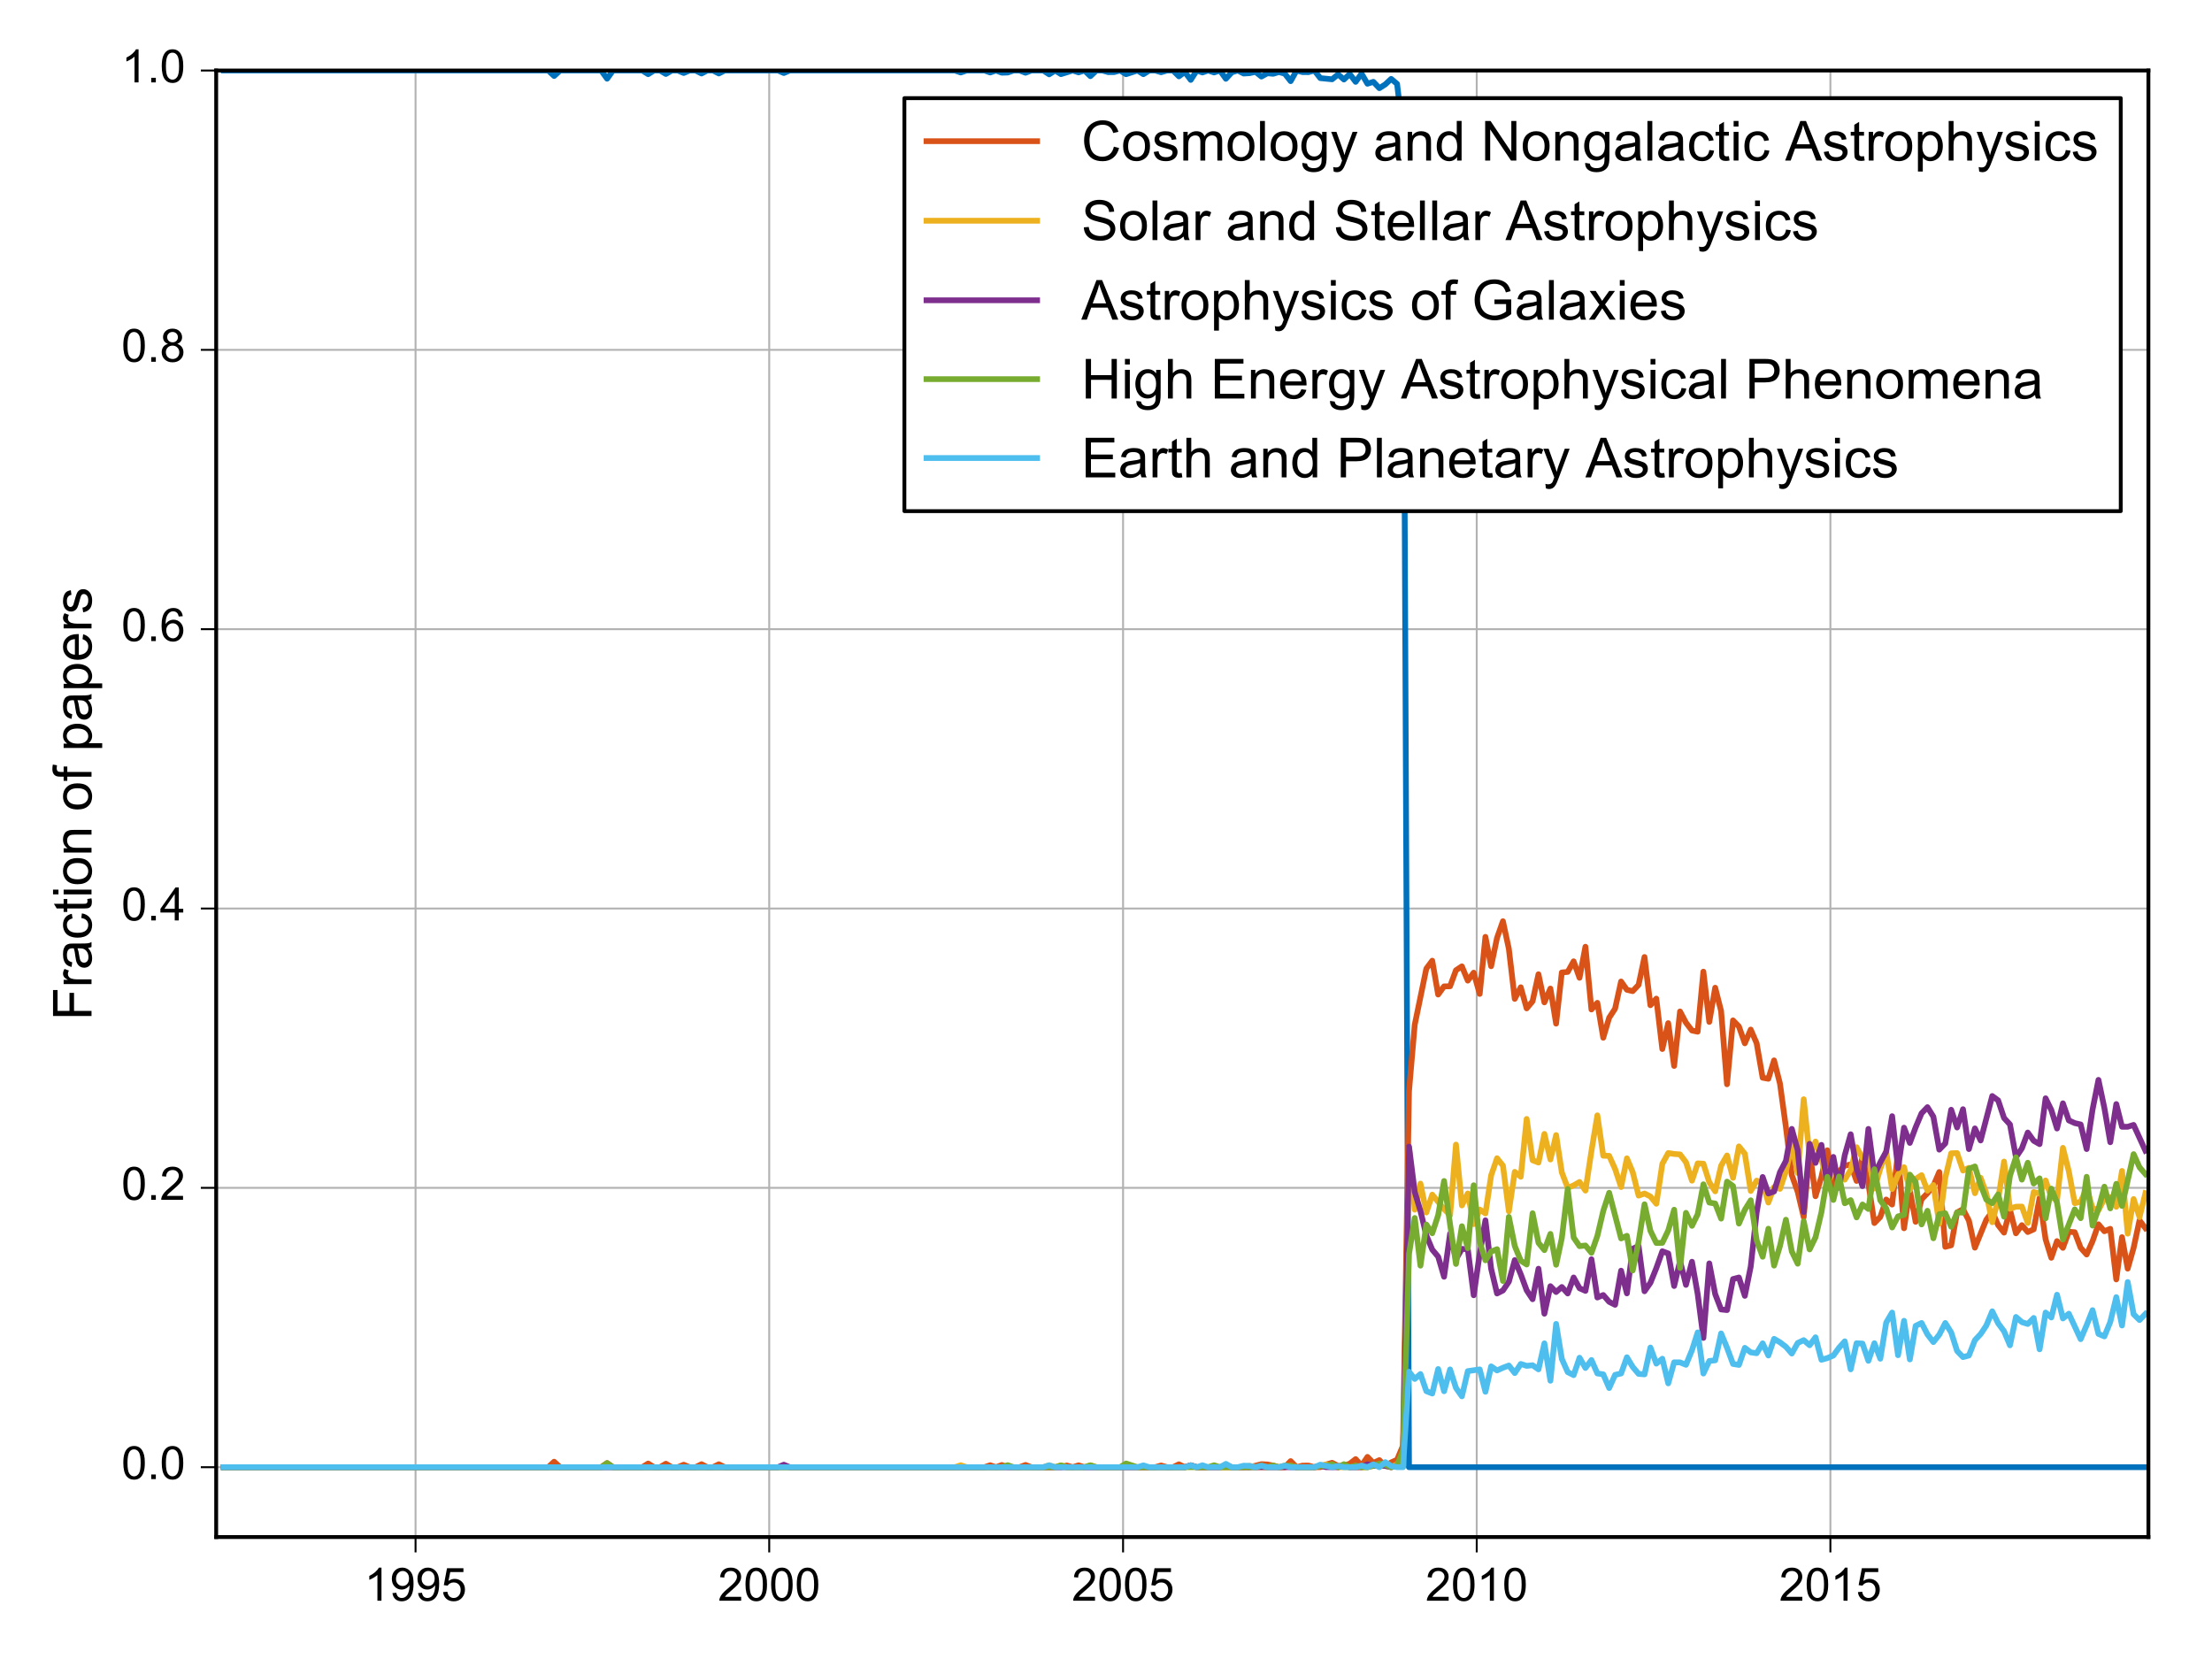 <svg xmlns="http://www.w3.org/2000/svg" xmlns:xlink="http://www.w3.org/1999/xlink" height="576" viewBox="0 0 576 432" width="768" stroke-linecap="butt" stroke-linejoin="round" xmlns:v="https://vecta.io/nano"><style><![CDATA[.B{stroke-linecap:butt}.C{stroke-linejoin:round}.D{clip-path:url(#m)}.E{stroke-linecap:square}.F{fill:none}.G{stroke-width:.5}.H{stroke:#000}.I{stroke:#b2b2b2}.J{stroke-width:1.5}.K{stroke-linejoin:miter}]]></style><g fill="#fff"><path d="M0 432h576V0H0z"/><path d="M56.293 400.24H559.44V18.36H56.293z"/></g><path d="M108.209 400.24V18.36" class="D E F G I"/><defs><path d="M0 0v4" id="A" class="B C G H"/></defs><use x="108.209" xlink:href="#A" y="400.24" class="G H"/><defs><path d="M37.25 0h-8.781v56q-3.172-3.016-8.328-6.047-5.156-3.031-9.25-4.547v8.5q7.375 3.469 12.891 8.391 5.516 4.938 7.813 9.578h5.656z" id="B" class="B C"/><path d="M5.469 16.547l8.453.781q1.063-5.953 4.094-8.641Q21.047 6 25.781 6q4.047 0 7.094 1.859 3.063 1.859 5.016 4.953 1.953 3.109 3.266 8.375 1.328 5.281 1.328 10.75 0 .578-.047 1.75-2.641-4.187-7.203-6.812-4.562-2.609-9.891-2.609-8.891 0-15.047 6.438-6.141 6.453-6.141 17 0 10.891 6.422 17.531Q17 71.875 26.656 71.875q6.984 0 12.766-3.766 5.797-3.75 8.797-10.719 3-6.953 3-20.141 0-13.719-2.984-21.844-2.969-8.125-8.859-12.375-5.875-4.25-13.781-4.25-8.406 0-13.734 4.656-5.312 4.672-6.391 13.109zm35.984 31.594q0 7.578-4.031 12.016-4.016 4.438-9.687 4.438-5.859 0-10.203-4.781-4.344-4.781-4.344-12.406 0-6.828 4.125-11.109 4.125-4.266 10.172-4.266 6.109 0 10.031 4.266 3.938 4.281 3.938 11.844z" id="C" class="B C"/><path d="M4.156 18.75l9.219.781q1.031-6.734 4.766-10.141Q21.875 6 27.156 6q6.344 0 10.734 4.781 4.391 4.797 4.391 12.703 0 7.516-4.219 11.859Q33.844 39.703 27 39.703q-4.25 0-7.672-1.937-3.406-1.922-5.359-5l-8.25 1.078 6.922 36.766H48.25v-8.406H19.672l-3.844-19.234q6.438 4.5 13.516 4.5 9.375 0 15.813-6.5 6.453-6.5 6.453-16.703 0-9.719-5.656-16.797-6.891-8.687-18.797-8.687-9.766 0-15.953 5.469-6.172 5.469-7.047 14.5z" id="D" class="B C"/></defs><g transform="matrix(.12 0 0 -.12 94.863 416.829)"><use xlink:href="#B"/><use x="55.615" xlink:href="#C"/><use x="111.23" xlink:href="#C"/><use x="166.846" xlink:href="#D"/></g><g class="G"><path d="M200.302 400.24V18.36" class="D E F I"/><use x="200.302" xlink:href="#A" y="400.24" class="H"/></g><defs><path d="M50.344 8.453V0H3.031q-.094 3.172 1.016 6.109 1.813 4.828 5.781 9.516 3.984 4.688 11.516 10.844 11.672 9.563 15.766 15.156 4.109 5.594 4.109 10.578 0 5.219-3.75 8.797-3.734 3.594-9.734 3.594-6.344 0-10.156-3.812-3.812-3.797-3.859-10.531l-9.031.922q.922 10.109 6.969 15.406 6.063 5.297 16.281 5.297 10.297 0 16.297-5.719Q50.25 60.453 50.25 52q0-4.297-1.766-8.453-1.75-4.141-5.828-8.734-4.078-4.594-13.547-12.594-7.922-6.641-10.172-9.016-2.234-2.359-3.703-4.75z" id="E" class="B C"/><path d="M4.156 35.297q0 12.703 2.609 20.438 2.609 7.75 7.75 11.938 5.156 4.203 12.969 4.203 5.766 0 10.109-2.328 4.344-2.312 7.172-6.687 2.844-4.359 4.453-10.641 1.609-6.266 1.609-16.922 0-12.594-2.594-20.328Q45.656 7.234 40.5 3q-5.141-4.219-13.016-4.219-10.344 0-16.25 7.422-7.078 8.938-7.078 29.094zm9.031 0q0-17.625 4.125-23.469Q21.438 6 27.484 6q6.063 0 10.188 5.859 4.125 5.859 4.125 23.438 0 17.688-4.125 23.484-4.125 5.813-10.281 5.813-6.047 0-9.672-5.125-4.531-6.531-4.531-24.172z" id="F" class="B C"/></defs><g transform="matrix(.12 0 0 -.12 186.956 416.829)"><use xlink:href="#E"/><use x="55.615" xlink:href="#F"/><use x="111.23" xlink:href="#F"/><use x="166.846" xlink:href="#F"/></g><g class="G"><path d="M292.445 400.24V18.36" class="D E F I"/><use x="292.445" xlink:href="#A" y="400.24" class="H"/></g><g transform="matrix(.12 0 0 -.12 279.098 416.829)"><use xlink:href="#E"/><use x="55.615" xlink:href="#F"/><use x="111.23" xlink:href="#F"/><use x="166.846" xlink:href="#D"/></g><g class="G"><path d="M384.537 400.24V18.36" class="D E F I"/><use x="384.537" xlink:href="#A" y="400.24" class="H"/></g><g transform="matrix(.12 0 0 -.12 371.191 416.829)"><use xlink:href="#E"/><use x="55.615" xlink:href="#F"/><use x="111.23" xlink:href="#B"/><use x="166.846" xlink:href="#F"/></g><g class="G"><path d="M476.63 400.24V18.36" class="D E F I"/><use x="476.63" xlink:href="#A" y="400.24" class="H"/></g><g transform="matrix(.12 0 0 -.12 463.283 416.829)"><use xlink:href="#E"/><use x="55.615" xlink:href="#F"/><use x="111.23" xlink:href="#B"/><use x="166.846" xlink:href="#D"/></g><path d="M56.293 382.055H559.44" class="D E F G I"/><defs><path d="M0 0h-4" id="G" class="B C G H"/></defs><use x="56.293" xlink:href="#G" y="382.055" class="G H"/><defs><path d="M9.078 0v10.016h10.016V0z" id="H" class="B C"/></defs><g transform="matrix(.12 0 0 -.12 31.613 385.157)"><use xlink:href="#F"/><use x="55.615" xlink:href="#H"/><use x="83.398" xlink:href="#F"/></g><g class="G"><path d="M56.293 309.316H559.44" class="D E F I"/><use x="56.293" xlink:href="#G" y="309.316" class="H"/></g><g transform="matrix(.12 0 0 -.12 31.613 312.418)"><use xlink:href="#F"/><use x="55.615" xlink:href="#H"/><use x="83.398" xlink:href="#E"/></g><g class="G"><path d="M56.293 236.577H559.44" class="D E F I"/><use x="56.293" xlink:href="#G" y="236.577" class="H"/></g><defs><path d="M32.328 0v17.141H1.266v8.063l32.672 46.375h7.172V25.203h9.672v-8.062h-9.672V0zm0 25.203v32.266L9.906 25.203z" id="I" class="B C"/></defs><g transform="matrix(.12 0 0 -.12 31.613 239.679)"><use xlink:href="#F"/><use x="55.615" xlink:href="#H"/><use x="83.398" xlink:href="#I"/></g><g class="G"><path d="M56.293 163.838H559.44" class="D E F I"/><use x="56.293" xlink:href="#G" y="163.838" class="H"/></g><defs><path d="M49.75 54.047l-8.734-.672q-1.172 5.172-3.312 7.516-3.578 3.766-8.797 3.766-4.203 0-7.375-2.344-4.141-3.031-6.547-8.844-2.391-5.812-2.484-16.547 3.172 4.828 7.766 7.172 4.594 2.344 9.625 2.344 8.781 0 14.953-6.469 6.188-6.469 6.188-16.719 0-6.75-2.906-12.531-2.906-5.781-7.984-8.859-5.078-3.078-11.531-3.078-10.984 0-17.922 8.078Q3.766 14.938 3.766 33.5q0 20.75 7.656 30.172 6.688 8.203 18.016 8.203 8.453 0 13.844-4.734 5.406-4.734 6.469-13.094zM13.875 23.188q0-4.531 1.922-8.687 1.922-4.141 5.391-6.328Q24.656 6 28.469 6q5.563 0 9.563 4.484 4.016 4.5 4.016 12.219 0 7.422-3.969 11.688-3.953 4.281-9.953 4.281-5.953 0-10.109-4.281-4.141-4.266-4.141-11.203z" id="J" class="B C"/></defs><g transform="matrix(.12 0 0 -.12 31.613 166.94)"><use xlink:href="#F"/><use x="55.615" xlink:href="#H"/><use x="83.398" xlink:href="#J"/></g><g class="G"><path d="M56.293 91.099H559.44" class="D E F I"/><use x="56.293" xlink:href="#G" y="91.099" class="H"/></g><defs><path d="M17.672 38.813q-5.469 2.016-8.109 5.719-2.625 3.719-2.625 8.891 0 7.813 5.609 13.125 5.625 5.328 14.938 5.328 9.375 0 15.094-5.453 5.719-5.437 5.719-13.25 0-4.984-2.625-8.672-2.609-3.672-7.922-5.687 6.594-2.141 10.031-6.937 3.438-4.781 3.438-11.422 0-9.172-6.5-15.422-6.484-6.25-17.078-6.25-10.594 0-17.094 6.266-6.5 6.281-6.5 15.656 0 6.984 3.547 11.688 3.547 4.719 10.078 6.422zm-1.75 14.906q0-5.078 3.266-8.312 3.281-3.219 8.5-3.219 5.078 0 8.328 3.188 3.25 3.203 3.25 7.844 0 4.844-3.359 8.141-3.344 3.297-8.312 3.297-5.031 0-8.359-3.234-3.312-3.219-3.312-7.703zm-2.828-33.062q0-3.766 1.781-7.281 1.781-3.516 5.297-5.453Q23.688 6 27.734 6q6.297 0 10.391 4.047 4.109 4.063 4.109 10.313 0 6.344-4.219 10.5-4.219 4.156-10.578 4.156-6.203 0-10.281-4.109-4.062-4.094-4.062-10.25z" id="K" class="B C"/></defs><g transform="matrix(.12 0 0 -.12 31.613 94.201)"><use xlink:href="#F"/><use x="55.615" xlink:href="#H"/><use x="83.398" xlink:href="#K"/></g><g class="G"><path d="M56.293 18.36H559.44" class="D E F I"/><use x="56.293" xlink:href="#G" y="18.36" class="H"/></g><g transform="matrix(.12 0 0 -.12 31.613 21.462)"><use xlink:href="#B"/><use x="55.615" xlink:href="#H"/><use x="83.398" xlink:href="#F"/></g><defs><path d="M8.203 0v71.578H56.5v-8.437H17.672V40.969h33.594v-8.453H17.672V0z" id="L" class="B C"/><path d="M6.5 0v51.859h7.906V44q3.031 5.516 5.594 7.266 2.563 1.766 5.641 1.766 4.438 0 9.031-2.828l-3.031-8.156q-3.219 1.906-6.437 1.906-2.891 0-5.187-1.734-2.297-1.734-3.266-4.812-1.469-4.687-1.469-10.25V0z" id="M" class="B C"/><path d="M40.438 6.391Q35.547 2.25 31.031.531q-4.516-1.703-9.687-1.703-8.547 0-13.141 4.172-4.594 4.172-4.594 10.672 0 3.813 1.734 6.953 1.734 3.156 4.547 5.063 2.813 1.906 6.328 2.875 2.578.688 7.813 1.328 10.641 1.266 15.672 3.016.047 1.813.047 2.297 0 5.375-2.5 7.578-3.359 2.969-10 2.969-6.203 0-9.156-2.172-2.953-2.172-4.375-7.687l-8.594 1.172q1.172 5.516 3.859 8.906 2.688 3.391 7.766 5.219 5.078 1.844 11.766 1.844 6.641 0 10.781-1.562 4.156-1.562 6.109-3.937 1.953-2.359 2.734-5.984.438-2.234.438-8.094V21.734q0-12.266.563-15.516.563-3.234 2.234-6.219h-9.187q-1.359 2.734-1.75 6.391zm-.734 19.641q-4.797-1.953-14.359-3.328-5.422-.781-7.672-1.766-2.234-.969-3.469-2.844-1.219-1.875-1.219-4.172 0-3.516 2.656-5.859 2.672-2.344 7.797-2.344 5.078 0 9.031 2.219 3.953 2.219 5.813 6.078 1.422 2.984 1.422 8.781z" id="N" class="B C"/><path d="M40.438 19l8.641-1.125q-1.422-8.937-7.266-14-5.828-5.047-14.328-5.047-10.641 0-17.109 6.953-6.469 6.969-6.469 19.953 0 8.391 2.781 14.688 2.781 6.313 8.469 9.453 5.688 3.156 12.391 3.156 8.438 0 13.813-4.281 5.375-4.266 6.891-12.125l-8.547-1.328q-1.219 5.234-4.328 7.859-3.094 2.641-7.5 2.641-6.641 0-10.797-4.766-4.141-4.75-4.141-15.047 0-10.453 4-15.187 4.016-4.734 10.453-4.734 5.172 0 8.641 3.172Q39.5 12.406 40.438 19z" id="O" class="B C"/><path d="M25.781 7.859L27.047.094q-3.703-.781-6.641-.781-4.781 0-7.422 1.516-2.625 1.516-3.703 3.984-1.078 2.469-1.078 10.375v29.828H1.766v6.844h6.438v12.844l8.734 5.266V51.859h8.844v-6.844h-8.844V14.703q0-3.766.469-4.844.469-1.062 1.516-1.703 1.047-.641 3-.641 1.469 0 3.859.344z" id="P" class="B C"/><path d="M6.641 61.469v10.109h8.797V61.469zM6.641 0v51.859h8.797V0z" id="Q" class="B C"/><path d="M3.328 25.922q0 14.406 8 21.344 6.688 5.766 16.313 5.766 10.688 0 17.469-7.016 6.797-7 6.797-19.359 0-10-3-15.75-3-5.734-8.75-8.906-5.734-3.172-12.516-3.172-10.891 0-17.609 6.984-6.703 6.984-6.703 20.109zm9.031 0q0-9.953 4.344-14.906 4.344-4.953 10.938-4.953 6.547 0 10.891 4.969 4.344 4.984 4.344 15.188 0 9.625-4.375 14.578-4.375 4.953-10.859 4.953-6.594 0-10.937-4.937-4.344-4.922-4.344-14.891z" id="R" class="B C"/><path d="M6.594 0v51.859H14.5v-7.375q5.719 8.547 16.5 8.547 4.688 0 8.625-1.687 3.938-1.687 5.891-4.422 1.953-2.734 2.734-6.484.484-2.453.484-8.547V0h-8.797v31.547q0 5.375-1.031 8.031-1.016 2.656-3.625 4.234-2.609 1.594-6.125 1.594-5.625 0-9.703-3.562-4.078-3.562-4.078-13.516V0z" id="S" class="B C"/><path d="M8.688 0v45.016H.922v6.844h7.766v5.516q0 5.219.938 7.766 1.266 3.422 4.453 5.531 3.203 2.125 8.969 2.125 3.719 0 8.203-.875l-1.312-7.656q-2.734.484-5.187.484-4 0-5.656-1.719-1.656-1.703-1.656-6.391v-4.781h10.109v-6.844H17.438V0z" id="T" class="B C"/><path d="M6.594-19.875v71.734h8v-6.734q2.844 3.953 6.406 5.922 3.563 1.984 8.641 1.984 6.641 0 11.719-3.422 5.078-3.422 7.656-9.656 2.594-6.219 2.594-13.641 0-7.953-2.859-14.328-2.844-6.375-8.297-9.766Q35.016-1.172 29-1.172q-4.391 0-7.891 1.859-3.484 1.859-5.734 4.688v-25.25zm7.953 45.516q0-10.016 4.047-14.797 4.063-4.781 9.828-4.781 5.859 0 10.031 4.953 4.172 4.953 4.172 15.359 0 9.906-4.078 14.828-4.078 4.938-9.734 4.938-5.625 0-9.953-5.25-4.312-5.25-4.312-15.25z" id="U" class="B C"/><path d="M42.094 16.703l9.078-1.125q-2.141-7.953-7.953-12.359-5.812-4.391-14.844-4.391-11.375 0-18.047 7-6.672 7.016-6.672 19.656 0 13.094 6.734 20.313 6.75 7.234 17.484 7.234 10.406 0 17-7.078 6.594-7.078 6.594-19.922 0-.781-.047-2.344H12.75q.484-8.547 4.828-13.094 4.344-4.531 10.844-4.531 4.828 0 8.25 2.531 3.422 2.547 5.422 8.109zM13.234 30.906h28.953q-.578 6.547-3.312 9.813-4.203 5.078-10.891 5.078-6.062 0-10.187-4.047-4.125-4.047-4.562-10.844z" id="V" class="B C"/><path d="M3.078 15.484l8.688 1.359q.734-5.219 4.078-8 3.344-2.781 9.359-2.781 6.047 0 8.969 2.453 2.938 2.469 2.938 5.797 0 2.969-2.594 4.688-1.797 1.172-8.984 2.969-9.656 2.453-13.391 4.234-3.734 1.781-5.672 4.922-1.922 3.156-1.922 6.969 0 3.453 1.578 6.406 1.594 2.969 4.328 4.922 2.047 1.5 5.578 2.547 3.547 1.063 7.609 1.063 6.094 0 10.703-1.766 4.625-1.75 6.813-4.766 2.203-3 3.031-8.016l-8.594-1.172q-.578 4-3.391 6.234-2.812 2.25-7.937 2.25-6.047 0-8.641-2-2.594-2-2.594-4.687 0-1.703 1.078-3.078 1.078-1.406 3.375-2.344 1.313-.484 7.766-2.234 9.328-2.5 13-4.094 3.688-1.578 5.781-4.609 2.109-3.016 2.109-7.516 0-4.391-2.562-8.281-2.562-3.875-7.406-6-4.828-2.125-10.922-2.125-10.109 0-15.406 4.203-5.297 4.203-6.766 12.453z" id="W" class="B C"/></defs><g transform="matrix(0 -.14 -.14 0 23.83 265.712)"><use xlink:href="#L"/><use x="61.084" xlink:href="#M"/><use x="94.385" xlink:href="#N"/><use x="150" xlink:href="#O"/><use x="200" xlink:href="#P"/><use x="227.783" xlink:href="#Q"/><use x="250" xlink:href="#R"/><use x="305.615" xlink:href="#S"/><use x="361.23" xlink:href="#AS"/><use x="389.014" xlink:href="#R"/><use x="444.629" xlink:href="#T"/><use x="472.412" xlink:href="#AS"/><use x="500.195" xlink:href="#U"/><use x="555.811" xlink:href="#N"/><use x="611.426" xlink:href="#U"/><use x="667.041" xlink:href="#V"/><use x="722.656" xlink:href="#M"/><use x="755.957" xlink:href="#W"/></g><g class="E F"><g class="J"><path d="M58.279 18.36h84.478l1.538 1.432 1.563-1.432h10.69l1.538 2.133 1.539-2.133h7.617l1.537.955 1.537-.955h1.538l1.538.902 1.563-.902h1.538l1.539.644 1.539-.644h1.538l1.563.777 1.488-.777h1.488l1.537.769 1.537-.769h13.871l1.513.654 1.537-.654h42.994l1.538.515 1.539-.515h4.641l1.488.516 1.488-.516 1.537.568 1.537-.041 1.538-.527h1.538l1.563.582 1.538-.582h3.079l1.538.995 1.563-.995 1.513.945 3.05-.945 1.537.49 1.538-.49 1.538 1.472 1.563-1.472h1.538l1.539.423 1.539-.017 1.538-.406 1.563.961 2.976-.961 1.537.96 1.537-.96h1.538l1.538.446 1.563-.446h1.538l1.539 1.519 1.539-1.136 1.538 2.065 1.563-2.447 1.488.507 1.488-.507 1.537.506 1.537-.506 1.538 2.155 1.538-1.68 1.563-.475 1.538.789 1.539-.096 1.539-.349 1.538 1.233 1.563-.865 1.488.144 1.487-.45 1.537.408 1.538 1.959 1.538-2.773 1.538.409 1.563.016 1.538-.425 1.538 1.984 3.079.304 1.563-1.28 1.513 1.339 1.512-1.434 1.537 2.041 1.538-2.138 1.538 2.63 1.538-.495 1.563 1.653 1.538-.98 1.538-1.438 1.539 1.301 1.539 12.991 1.563 347.218h191.773" stroke="#0072bd" class="D"/><path d="M58.279 382.055h84.478l1.538-1.432 1.563 1.432h10.69l1.538-1.067 1.539 1.067h7.617l1.537-.955 1.537.955h1.538l1.538-.902 1.563.902h1.538l1.539-.644 1.539.644h1.538l1.563-.777 1.488.777h1.488l1.537-.769 1.537.769h67.634l1.488-.516 1.488.516 1.537-.568 1.537.568h3.076l1.563-.582 1.538.582h7.693l1.513-.45 1.537.45 1.537-.49 1.538.49h18.408l1.538-.446 1.563.446h1.538l1.539-.759 1.539.759 1.538-.489 1.563.489h13.767l3.078-.789 1.563.076 1.488.284 1.487.428h1.537l1.538-1.585 1.538 1.585 1.538-.409 1.563-.016 1.538.425h1.538l1.539-.711 1.539-.433 1.563.808 1.513-.055 1.512-.522 1.537-1.197 1.538 1.702 1.538-2.272 1.538 1.573 1.563-.735 1.538 1.512 1.538-.919 1.539-.688 1.539-3.69 1.563-92.28 1.488-17.287 3.024-14.631 1.538-2.069 1.538 8.816 1.538-2.13 1.563-.02 1.538-4.179 1.538-1.013 1.539 3.717 1.539-2.072 1.563 5.534 1.488-14.857 1.487 7.647 1.537-7.378 1.538-4.344 1.538 7.168 1.538 13.057 1.563-3.027 1.538 5.502 1.538-1.846 1.539-7.044 1.539 7.322 1.563-3.594 1.488 9.13 1.487-13.32 1.537-.149 1.538-2.753 1.538 4.284 1.538-8.083 1.563 16.342 1.538-1.737 1.538 9.093 1.539-5.204 1.539-2.356 1.563-7.091 1.513 2.158 1.512.358 1.537-1.637 1.538-7.254 1.538 12.559 1.538-1.722 1.563 13.128 1.538-6.745 1.538 11.148 1.539-14.189 1.539 2.914 1.563 2.046 1.488.313 1.487-15.636 1.537 13.088 1.538-8.905 1.538 6.049 1.538 19.093 1.563-16.638 1.538 1.576 1.538 4.397 1.539-3.581 1.539 3.545 1.563 8.993 1.488.276 1.487-4.788 1.537 6.043 1.538 11.248 1.538 12.571 1.538 4.351 1.563 6.602 1.538-17.387 1.538 11.945 1.539-5.005 1.539-6.96 1.563 9.117 1.488-3.605 1.487-1.508 1.537-.316 1.538 4.293 1.538-6.194 1.538 6.862 1.563 10.298 1.538-1.574 1.538-4.55 1.539 1.309 1.539-13.553 1.563 19.732 1.513-9.959 1.512 8.283 1.537-5.863 1.538-1.594 1.538-1.9 1.538-3.615 1.563 19.474 1.538-.391 1.538-8.562 1.539-.84 1.539 2.958 1.563 7.058 2.975-7.284 1.537-2.104 1.538 3.518 1.538 1.956 1.538-5.981 1.563 6.155 1.538-2.127 1.538 1.794 1.539-.694 1.539-8.136 1.563 10.71 1.488 4.828 1.487-4.341 1.537 1.756 1.538-4.192 1.538.117 1.538 4.063 1.563 1.746 1.538-3.456 1.538-4.415 1.539 1.815 1.539-.634 1.563 13.178 1.488-11.005 1.487 8.201 1.537-5.394 1.538-7.19 1.538 2.038" stroke="#d95319" class="D"/><path d="M58.279 382.055h190.362l1.538-.515 1.539.515h19.948l1.538-.498 1.563.498 1.513-.472 1.513.472h4.613l1.538-.491 1.563.491h23.025l1.538-.489 1.563.489h12.228l1.539-.347 1.539.347h7.613l1.538-.396 1.538.396h4.64l3.078-.711 3.103.711h7.639l1.538-.369 1.563-.092 1.538.131 1.538.329 1.539-.775 1.539-1.637 1.563-80.763 1.488 16.114 1.487-6.786 1.537 7.52 1.538-4.646 3.076 3.762 1.563 1.602 1.538-18.395 1.538 15.842 1.539-3.124 1.539 7.983 1.563-3.794 1.488 1.025 1.487-9.907 1.537-4.471 1.538 1.925 1.538 11.896 1.538-10.277 1.563 1.272 1.538-15.049 1.538 10.759 1.539.599 1.539-7.459 1.563 6.661 1.488-6.358 1.487 9.728 1.537 4.014 1.538-.636 1.538-.899 1.538 2.25 1.563-10.317 1.538-9.281 1.538 10.52 1.539.025 1.539 3.417 1.563 4.709 1.513-7.478 1.512 3.59 1.537 6.119 1.538-.544 1.538.771 1.538 1.89 1.563-10.391 1.538-2.815 1.538.243 1.539.116 1.539 2.027 1.563 4.811 1.488-4.501 1.487.079 1.537 4.835 1.538 2.36 1.538-6.673 1.538-2.666 1.563 5.828 1.538-8.19 1.538 1.919 1.539 9.689 1.539-2.695 1.563.605 1.488 5.107 1.487-4.061 1.537.492 1.538-4.552 1.538-6.894 1.538 7.317 1.563-19.209 1.538 14.81 1.538-3.792 1.539 4.534 1.539 6.147 1.563-2.859 1.488 1.288 1.487.814 1.537-2.529 1.538-5.92 1.538 2.841 1.538-.256 1.563 8.153 1.538-5.14 1.538-4.457 1.539 9.744 1.539-3.721 1.563-1.957 1.513 5.945 1.512-2.882 1.537-.997 1.538 4.052 1.538-1.479 1.538 10.061 1.563-11.92 1.538-6.395 1.538-.068 1.539 4.552 1.539-.704 1.563 6.608 1.488-4.021 1.487 4.083 1.537 7.49 1.538-5.958 1.538-9.837 1.538 12.289 1.563-.539 1.538-.026 1.538 4.271 1.539-8.053 1.539.407 1.563-3.429 1.488 4.348 1.487.747 1.537-13.581 1.538 6.108 1.538 8.296 1.538-.369 1.563-3.479 1.538 5.131 1.538.553 1.539-2.988 1.539-.411 1.563 2.511 1.488-9.344 1.487 16.338 1.537-9.014 1.538 4.705 1.538-6.233" stroke="#edb120" class="D"/><path d="M58.279 382.055h144.318l1.513-.654 1.537.654h102.886l1.538-.489 1.563.489h6.05l1.538-.431 1.538.431h21.51l1.538-.331 1.539.331h3.103l1.513-.391 1.512.391h3.075l1.538-.766 1.538.397 1.563-.092 1.538.131 1.538.329 1.539-.387 1.539-2.426 1.563-80.668 1.488 11.824 1.487 4.932 1.537 6.372 1.538 3.698 1.538 1.838 1.538 5.223 1.563-11.221 1.538 6.674 1.538-2.701 1.539.083 1.539 11.99 1.563-10.825 1.488-8.692 1.487 12.609 1.537 6.443 1.538-.779 1.538-2.286 1.538-5.627 1.563 3.7 1.538 4.164 1.538 2.325 1.539-7.945 1.539 11.715 1.563-7.165 1.488 1.521 1.487-1.31 1.537 1.687 1.538-4.165 1.538 2.805 1.538.684 1.563-8.241 1.538 9.967 1.538-.649 1.539 1.775 1.539.773 1.563-8.886 1.513 5.912 1.512-11.602 1.537-.753 1.538 11.801 1.538-2.204 1.538-3.828 1.563-4.383 1.538.57 1.538 8.477 1.539-6.516 1.539 6.22 1.563-6.022 1.488 8.408 1.487 11.429 1.537-19.408 1.538 8.006 1.538 3.989 1.538.167 1.563-8.082 1.538-.407 1.538 4.781 1.539-7.648 1.539-14.039 1.563-9.264 1.488 4.296 1.487-.526 1.537-5.04 1.538-2.914 1.538-8.34 1.538 5.521 1.563 16.132 1.538-17.769 1.538 4.97 1.539-4.691 1.539 10.548 1.563-7.413 1.488 8.003 1.487-8.459 1.537-5.445 1.538 8.829 1.538 4.675 1.538-14.891 1.563 11.989 1.538-3.285 1.538-2.807 1.539-9.218 1.539 13.555 1.563-10.561 1.513 3.972 1.512-4.057 1.537-3.654 1.538-1.603 1.538 2.481 1.538 8.582 1.563-1.623 1.538-8.766 1.538 4.623 1.539-4.767 1.539 10.384 1.563-5.385 1.488 3.142 3.024-11.573 1.538 1.127 1.538 4.603 1.538 1.671 1.563 8.542 1.538-2.306 1.538-4.128 1.539 2.142 1.539.876 1.563-11.935 1.488 3.041 1.487 4.831 1.537-6.564 1.538 4.451 1.538.696 1.538.359 1.563 6.409 1.538-10.301 1.538-7.716 1.539 7.322 1.539 8.913 1.563-9.936 1.488 5.908 1.487.002 1.537-.481 3.076 6.715" stroke="#7e2f8e" class="D"/><path d="M58.279 382.055h98.27l1.538-1.067 1.539 1.067h101.246l1.537-.527 1.538.527h10.82l1.513-.472 1.513.472h4.613l1.538-.491 1.563.491h6.155l1.563-.961 2.976.961h18.408l1.537-.506 1.537.506h9.257l1.538-.394 1.563.394 1.488-.428 1.487.428 1.537-.407 1.538.011 1.538.396h4.64l1.538-.331 1.539-.025 1.539-.407 1.563.762 1.513-.782 1.512.782 1.537-.422 1.538.422h1.538l1.538-.369 1.563-.552 1.538.262 1.538.659 1.539-.387 1.539-4.033 1.563-51.131 1.488-9.346 1.487 12.413 1.537-10.699 1.538 2.263 1.538-4.703 1.538-8.904 1.563 11.315 1.538 10.285 1.538-9.821 1.539 5.719 1.539-16.384 1.563 14.805 1.488 4.738 1.487-2.277 1.537-.624 1.538 8.278 1.538-16.681 1.538 7.571 1.563 3.832 1.538.992 1.538-13.347 1.539 7.714 1.539 1.888 1.563-4.223 1.488 8.029 1.487-6.949 1.537-12.767 1.538 12.636 1.538 2.242 1.538-.174 1.563 1.905 1.538-4.404 1.538-6.516 1.539-4.712 3.103 11.89 1.513-.686 1.512 9.028 1.537-7.48 1.538-9.759 1.538 6.911 1.538 3.162 1.563-.031 1.538-3.234 1.538-5.391 1.539 15.155 1.539-14.341 1.563 3.378 1.488-3.026 1.487-7.785 1.537 4.75 1.538.259 1.538 3.925 1.538-9.626 1.563 1.14 1.538 9.777 1.538-3.589 1.539-2.476 1.539 10.416 1.563 4.293 1.488-7.303 1.487 9.606 1.537-5.133 1.538-6.815 1.538 8.259 1.538 3.194 1.563-11.067 1.538 7.349 1.538-3.166 1.539-6.538 1.539-9.193 1.563 6.012 1.488-6.1 1.487 6.96 1.537-.814 1.538 4.5 1.538-3.366 1.538 1.167 1.563-10.349 1.538 8.114 1.538 2.069 1.539 4.986 1.539-2.889 1.563-.407 1.513-10.46 1.512 1.955 1.537 11.007 1.538-3.558 1.538 7.164 1.538-6.267 1.563-.244 1.538 3.515 1.538-3.729 1.539.036 1.539-11.413 1.563-.602 1.488 4.794 1.487 3.839 1.537.925 1.538-2.287 1.538 5.806 1.538-10.646 1.563-4.822 1.538 5.82 1.538-4.403 1.539 5.422 1.539-1.351 1.563 10.412 1.488-7.731 1.487 3.665 1.537 9.573 3.076-7.844 1.538 2.296 1.563-10.773 1.538 12.699 1.538-4.376 1.539-5.753 1.539 5.649 1.563-6.395 1.488 5.757 3.024-13.485 1.538 3.429 1.538 1.76" stroke="#77ac30" class="D"/><path d="M58.279 382.055h213.387l1.538-.498 1.563.498h21.434l1.537-.48 1.537.48h9.257l1.538-.489 1.563.489 1.488-.507 1.488.507h3.074l1.538-.862 1.538.862h1.563l1.538-.394 1.539.048 1.539.347 1.538-.394 1.563.394h2.975l1.537-.407 1.538.407h6.178l1.538-.661 3.079.661 1.563-.336 1.513.336h3.049l1.538-.408 1.538.408 1.538-.738 1.563.738 1.538-1.318 1.538 1.006 1.539.312h1.539l1.563-24.86 1.488 1.876 1.487-1.279 1.537 4.46 1.538.614 1.538-6.374 1.538 5.78 1.563-5.681 1.538 4.828 1.538 2.181 1.539-6.562 3.103-.452 1.488 5.827 1.487-6.614 1.537 1.06 1.538-.702 1.538-.578 1.538 1.965 1.563-2.374 1.538.496 1.538-.165 1.539 1.074 1.539-6.778 1.563 9.74 1.488-14.799 1.487 9.111 1.537 3.45 1.538.779 1.538-4.527 1.538 2.663 1.563-2.071 1.538 3.495 1.538.238 1.539 3.567 1.539-3.431 1.563-.36 1.513-4.223 1.512 2.502 1.537 1.824 1.538.122 1.538-6.981 1.538 4.19 1.563-1.281 1.538 6.42 1.538-5.484 1.539.016 1.539.631 1.563-3.799 1.488-4.633 1.487 10.708 1.537-3.274 1.538-.167 1.538-7.002 1.538 3.729 1.563 4.216 1.538.256 1.538-4.448 1.539 1.179 1.539.22 1.563-2.576 1.488 3.175 1.487-4.342 1.537.899 1.538 1.17 1.538 1.762 1.538-2.752 1.563-.74 1.538 1.323 1.538-2.067 1.539 5.856 1.539-.437 1.563-.663 1.488-2.045 1.487-1.652 1.537 7.289 1.538-6.801 1.538.092 1.538 4.491 1.563-4.586 1.538 4.043 1.538-9.413 1.539-2.609 1.539 11.105 1.563-8.961 1.513 10.056 1.512-8.736 1.537-.756 1.538 2.973 1.538 2.006 1.538-1.93 1.563-3.041 1.538 2.462 1.538 4.816 1.539 1.605 1.539-.42 1.563-3.997 1.488-1.579 1.487-2.231 1.537-3.701 1.538 3.12 1.538 2.076 1.538 3.658 1.563-7.378 1.538 1.343 1.538.483 1.539-1.567 1.539 8.16 1.563-9.572 1.488 1.286 1.487-5.924 1.537 6.176 1.538-1.24 3.076 6.633 1.563-3.657 1.538-3.892 1.538 6.179 1.539.645 1.539-3.759 1.563-6.456 1.488 7.383 1.487-11.32 1.537 8.376 1.538 1.523 1.538-1.588" stroke="#4dbeee" class="D"/></g><g class="H K"><path d="M56.293 400.24V18.36M559.44 400.24V18.36"/><path d="M56.293 400.24H559.44M56.293 18.36H559.44"/></g></g><path d="M235.501 133.097H552.24V25.56H235.501z" fill="#fff" class="H K"/><path d="M241.261 36.763h28.8" stroke="#d95319" class="E F J"/><defs><path d="M58.797 25.094l9.469-2.391Q65.281 11.031 57.547 4.906q-7.734-6.125-18.922-6.125-11.578 0-18.828 4.703-7.25 4.719-11.031 13.656-3.781 8.938-3.781 19.188 0 11.188 4.266 19.5 4.281 8.328 12.156 12.641 7.891 4.328 17.359 4.328 10.75 0 18.063-5.469 7.328-5.469 10.219-15.375l-9.328-2.203q-2.5 7.813-7.234 11.375-4.734 3.578-11.906 3.578-8.25 0-13.797-3.969-5.547-3.953-7.797-10.625-2.234-6.656-2.234-13.734 0-9.125 2.656-15.937 2.656-6.812 8.266-10.187 5.625-3.359 12.172-3.359 7.953 0 13.469 4.578 5.531 4.594 7.484 13.625z" id="X" class="B C"/><path d="M6.594 0v51.859h7.859v-7.281q2.438 3.813 6.484 6.125 4.063 2.328 9.234 2.328 5.766 0 9.453-2.391 3.688-2.391 5.203-6.687 6.156 9.078 16.016 9.078 7.719 0 11.859-4.281 4.156-4.266 4.156-13.156V0h-8.75v32.672q0 5.266-.859 7.578-.844 2.328-3.094 3.734-2.234 1.422-5.266 1.422-5.469 0-9.094-3.641-3.609-3.625-3.609-11.641V0h-8.781v33.688q0 5.859-2.156 8.781-2.141 2.938-7.031 2.938-3.703 0-6.859-1.953-3.141-1.953-4.562-5.719-1.422-3.75-1.422-10.828V0z" id="Y" class="B C"/><path d="M6.391 0v71.578h8.797V0z" id="Z" class="B C"/><path d="M4.984-4.297l8.547-1.266q.531-3.953 2.969-5.766 3.281-2.437 8.938-2.437 6.109 0 9.422 2.438 3.328 2.438 4.5 6.828.688 2.688.625 11.281Q34.234 0 25.641 0 14.938 0 9.078 7.719q-5.859 7.719-5.859 18.5 0 7.422 2.688 13.688 2.688 6.281 7.781 9.703 5.109 3.422 12 3.422 9.172 0 15.141-7.422v6.25h8.094V7.031q0-12.109-2.469-17.156-2.453-5.062-7.812-7.984-5.344-2.937-13.156-2.937-9.266 0-14.984 4.172-5.719 4.172-5.516 12.578zm7.266 31.156q0-10.203 4.047-14.891 4.063-4.687 10.172-4.687 6.047 0 10.141 4.656 4.109 4.672 4.109 14.625 0 9.516-4.219 14.344-4.219 4.844-10.187 4.844-5.859 0-9.969-4.766-4.094-4.75-4.094-14.125z" id="a" class="B C"/><path d="M6.203-19.969l-.984 8.25q2.891-.781 5.031-.781 2.938 0 4.688.984 1.766.969 2.891 2.719.828 1.328 2.688 6.547.234.734.781 2.156L1.609 51.859h9.469l10.797-30.031q2.094-5.719 3.766-12.016 1.516 6.063 3.609 11.813l11.078 30.234h8.797L29.391-.875q-3.172-8.547-4.922-11.766-2.344-4.359-5.375-6.375-3.031-2.031-7.234-2.031-2.531 0-5.656 1.078z" id="b" class="B C"/><path d="M40.234 0v6.547q-4.937-7.719-14.5-7.719-6.203 0-11.406 3.422-5.203 3.422-8.062 9.547-2.844 6.125-2.844 14.078 0 7.766 2.578 14.094 2.594 6.328 7.766 9.688 5.188 3.375 11.578 3.375 4.688 0 8.344-1.984 3.672-1.969 5.969-5.141v25.672h8.734V0zM12.453 25.875q0-9.953 4.188-14.891 4.203-4.922 9.922-4.922 5.766 0 9.781 4.703 4.031 4.719 4.031 14.375 0 10.656-4.109 15.625-4.094 4.984-10.094 4.984-5.859 0-9.797-4.781-3.922-4.781-3.922-15.094z" id="c" class="B C"/><path d="M7.625 0v71.578h9.703l37.609-56.203v56.203h9.078V0h-9.719L16.703 56.25V0z" id="d" class="B C"/><path d="M-.141 0l27.484 71.578h10.203L66.844 0H56.063l-8.359 21.688H17.781L9.906 0zm20.656 29.391h24.266l-7.469 19.828q-3.422 9.031-5.078 14.844-1.375-6.891-3.859-13.672z" id="e" class="B C"/><path d="M6.594 0v71.578h8.781V45.906q6.156 7.125 15.531 7.125 5.766 0 10.016-2.281 4.25-2.266 6.078-6.266 1.828-4 1.828-11.625V0h-8.781v32.859q0 6.594-2.859 9.594-2.859 3-8.078 3-3.906 0-7.359-2.031-3.437-2.016-4.906-5.484-1.469-3.469-1.469-9.562V0z" id="f" class="B C"/></defs><g transform="matrix(.144 0 0 -.144 281.581 41.803)"><use xlink:href="#X"/><use x="72.217" xlink:href="#R"/><use x="127.832" xlink:href="#W"/><use x="177.832" xlink:href="#Y"/><use x="261.133" xlink:href="#R"/><use x="316.748" xlink:href="#Z"/><use x="338.965" xlink:href="#R"/><use x="394.58" xlink:href="#a"/><use x="450.195" xlink:href="#b"/><use x="500.195" xlink:href="#AS"/><use x="527.979" xlink:href="#N"/><use x="583.594" xlink:href="#S"/><use x="639.209" xlink:href="#c"/><use x="694.824" xlink:href="#AS"/><use x="722.607" xlink:href="#d"/><use x="794.824" xlink:href="#R"/><use x="850.439" xlink:href="#S"/><use x="906.055" xlink:href="#a"/><use x="961.67" xlink:href="#N"/><use x="1017.285" xlink:href="#Z"/><use x="1039.502" xlink:href="#N"/><use x="1095.117" xlink:href="#O"/><use x="1145.117" xlink:href="#P"/><use x="1172.9" xlink:href="#Q"/><use x="1195.117" xlink:href="#O"/><use x="1245.117" xlink:href="#AS"/><use x="1272.822" xlink:href="#e"/><use x="1339.521" xlink:href="#W"/><use x="1389.521" xlink:href="#P"/><use x="1417.305" xlink:href="#M"/><use x="1450.605" xlink:href="#R"/><use x="1506.221" xlink:href="#U"/><use x="1561.836" xlink:href="#f"/><use x="1617.451" xlink:href="#b"/><use x="1667.451" xlink:href="#W"/><use x="1717.451" xlink:href="#Q"/><use x="1739.668" xlink:href="#O"/><use x="1789.668" xlink:href="#W"/></g><path d="M241.261 57.476h28.8" stroke="#edb120" class="E F J"/><defs><path d="M4.5 23l8.922.781q.641-5.375 2.953-8.812 2.328-3.437 7.203-5.562 4.891-2.125 11-2.125 5.406 0 9.563 1.609 4.156 1.609 6.172 4.406 2.031 2.813 2.031 6.141 0 3.359-1.953 5.875-1.953 2.516-6.437 4.234-2.891 1.125-12.75 3.484-9.859 2.375-13.812 4.469-5.141 2.688-7.656 6.656-2.5 3.984-2.5 8.922 0 5.422 3.063 10.125 3.078 4.719 8.984 7.156 5.922 2.438 13.141 2.438 7.953 0 14.031-2.562 6.094-2.562 9.359-7.547 3.266-4.969 3.516-11.266l-9.078-.687q-.734 6.781-4.969 10.25-4.219 3.469-12.469 3.469-8.594 0-12.531-3.156-3.922-3.141-3.922-7.578 0-3.859 2.781-6.359 2.734-2.484 14.281-5.094 11.547-2.609 15.844-4.562 6.25-2.891 9.219-7.312 2.984-4.406 2.984-10.172 0-5.719-3.266-10.781-3.266-5.047-9.406-7.859-6.125-2.797-13.781-2.797-9.719 0-16.297 2.828-6.562 2.828-10.297 8.516Q4.688 15.828 4.5 23z" id="g" class="B C"/></defs><g transform="matrix(.144 0 0 -.144 281.581 62.516)"><use xlink:href="#g"/><use x="66.699" xlink:href="#R"/><use x="122.314" xlink:href="#Z"/><use x="144.531" xlink:href="#N"/><use x="200.146" xlink:href="#M"/><use x="233.447" xlink:href="#AS"/><use x="261.23" xlink:href="#N"/><use x="316.846" xlink:href="#S"/><use x="372.461" xlink:href="#c"/><use x="428.076" xlink:href="#AS"/><use x="455.859" xlink:href="#g"/><use x="522.559" xlink:href="#P"/><use x="550.342" xlink:href="#V"/><use x="605.957" xlink:href="#Z"/><use x="628.174" xlink:href="#Z"/><use x="650.391" xlink:href="#N"/><use x="706.006" xlink:href="#M"/><use x="739.307" xlink:href="#AS"/><use x="767.012" xlink:href="#e"/><use x="833.711" xlink:href="#W"/><use x="883.711" xlink:href="#P"/><use x="911.494" xlink:href="#M"/><use x="944.795" xlink:href="#R"/><use x="1000.41" xlink:href="#U"/><use x="1056.025" xlink:href="#f"/><use x="1111.641" xlink:href="#b"/><use x="1161.641" xlink:href="#W"/><use x="1211.641" xlink:href="#Q"/><use x="1233.857" xlink:href="#O"/><use x="1283.857" xlink:href="#W"/></g><path d="M241.261 78.19h28.8" stroke="#7e2f8e" class="E F J"/><defs><path d="M41.219 28.078v8.391l30.313.063V9.969q-6.984-5.578-14.406-8.391-7.422-2.797-15.234-2.797-10.547 0-19.172 4.516-8.609 4.516-13 13.063-4.391 8.547-4.391 19.094 0 10.453 4.359 19.5 4.375 9.063 12.578 13.453 8.203 4.391 18.891 4.391 7.766 0 14.031-2.516 6.281-2.5 9.844-7 3.578-4.484 5.422-11.719l-8.531-2.344q-1.625 5.469-4.016 8.594-2.391 3.125-6.844 5-4.437 1.891-9.844 1.891-6.5 0-11.234-1.984-4.734-1.969-7.641-5.203-2.906-3.219-4.516-7.078-2.734-6.641-2.734-14.406 0-9.562 3.297-16.016 3.297-6.437 9.594-9.562 6.297-3.125 13.375-3.125 6.156 0 12.016 2.359 5.859 2.375 8.875 5.063v13.328z" id="h" class="B C"/><path d="M.734 0l18.938 26.953L2.156 51.859h10.984l7.953-12.156q2.25-3.469 3.609-5.812 2.156 3.219 3.953 5.703l8.75 12.266h10.5L29.984 27.438 49.266 0H38.484L27.828 16.109 25 20.453 11.375 0z" id="i" class="B C"/></defs><g transform="matrix(.144 0 0 -.144 281.581 83.23)"><use xlink:href="#e"/><use x="66.699" xlink:href="#W"/><use x="116.699" xlink:href="#P"/><use x="144.482" xlink:href="#M"/><use x="177.783" xlink:href="#R"/><use x="233.398" xlink:href="#U"/><use x="289.014" xlink:href="#f"/><use x="344.629" xlink:href="#b"/><use x="394.629" xlink:href="#W"/><use x="444.629" xlink:href="#Q"/><use x="466.846" xlink:href="#O"/><use x="516.846" xlink:href="#W"/><use x="566.846" xlink:href="#AS"/><use x="594.629" xlink:href="#R"/><use x="650.244" xlink:href="#T"/><use x="678.027" xlink:href="#AS"/><use x="705.811" xlink:href="#h"/><use x="783.594" xlink:href="#N"/><use x="839.209" xlink:href="#Z"/><use x="861.426" xlink:href="#N"/><use x="917.041" xlink:href="#i"/><use x="967.041" xlink:href="#Q"/><use x="989.258" xlink:href="#V"/><use x="1044.873" xlink:href="#W"/></g><path d="M241.261 98.728h28.8" stroke="#77ac30" class="E F J"/><defs><path d="M8.016 0v71.578h9.469V42.188h37.203v29.391h9.469V0h-9.469v33.734H17.484V0z" id="j" class="B C"/><path d="M7.906 0v71.578h51.766v-8.437H17.391V41.219h39.594v-8.406H17.391V8.453h43.938V0z" id="k" class="B C"/><path d="M7.719 0v71.578h27q7.125 0 10.891-.672 5.266-.891 8.828-3.359 3.578-2.453 5.75-6.906 2.172-4.437 2.172-9.766 0-9.125-5.812-15.453-5.812-6.312-21-6.312H17.188V0zm9.469 37.547h18.5q9.188 0 13.047 3.422 3.859 3.422 3.859 9.625 0 4.484-2.281 7.672-2.266 3.203-5.969 4.234-2.406.641-8.844.641H17.188z" id="l" class="B C"/></defs><g transform="matrix(.144 0 0 -.144 281.581 103.768)"><use xlink:href="#j"/><use x="72.217" xlink:href="#Q"/><use x="94.434" xlink:href="#a"/><use x="150.049" xlink:href="#f"/><use x="205.664" xlink:href="#AS"/><use x="233.447" xlink:href="#k"/><use x="300.146" xlink:href="#S"/><use x="355.762" xlink:href="#V"/><use x="411.377" xlink:href="#M"/><use x="444.678" xlink:href="#a"/><use x="500.293" xlink:href="#b"/><use x="550.293" xlink:href="#AS"/><use x="577.998" xlink:href="#e"/><use x="644.697" xlink:href="#W"/><use x="694.697" xlink:href="#P"/><use x="722.48" xlink:href="#M"/><use x="755.781" xlink:href="#R"/><use x="811.396" xlink:href="#U"/><use x="867.012" xlink:href="#f"/><use x="922.627" xlink:href="#b"/><use x="972.627" xlink:href="#W"/><use x="1022.627" xlink:href="#Q"/><use x="1044.844" xlink:href="#O"/><use x="1094.844" xlink:href="#N"/><use x="1150.459" xlink:href="#Z"/><use x="1172.676" xlink:href="#AS"/><use x="1200.459" xlink:href="#l"/><use x="1267.158" xlink:href="#f"/><use x="1322.773" xlink:href="#V"/><use x="1378.389" xlink:href="#S"/><use x="1434.004" xlink:href="#R"/><use x="1489.619" xlink:href="#Y"/><use x="1572.92" xlink:href="#V"/><use x="1628.535" xlink:href="#S"/><use x="1684.15" xlink:href="#N"/></g><path d="M241.261 119.266h28.8" stroke="#4dbeee" class="E F J"/><g transform="matrix(.144 0 0 -.144 281.581 124.306)"><use xlink:href="#k"/><use x="66.699" xlink:href="#N"/><use x="122.314" xlink:href="#M"/><use x="155.615" xlink:href="#P"/><use x="183.398" xlink:href="#f"/><use x="239.014" xlink:href="#AS"/><use x="266.797" xlink:href="#N"/><use x="322.412" xlink:href="#S"/><use x="378.027" xlink:href="#c"/><use x="433.643" xlink:href="#AS"/><use x="461.426" xlink:href="#l"/><use x="528.125" xlink:href="#Z"/><use x="550.342" xlink:href="#N"/><use x="605.957" xlink:href="#S"/><use x="661.572" xlink:href="#V"/><use x="717.188" xlink:href="#P"/><use x="744.971" xlink:href="#N"/><use x="800.586" xlink:href="#M"/><use x="833.887" xlink:href="#b"/><use x="883.887" xlink:href="#AS"/><use x="911.592" xlink:href="#e"/><use x="978.291" xlink:href="#W"/><use x="1028.291" xlink:href="#P"/><use x="1056.074" xlink:href="#M"/><use x="1089.375" xlink:href="#R"/><use x="1144.99" xlink:href="#U"/><use x="1200.605" xlink:href="#f"/><use x="1256.221" xlink:href="#b"/><use x="1306.221" xlink:href="#W"/><use x="1356.221" xlink:href="#Q"/><use x="1378.438" xlink:href="#O"/><use x="1428.438" xlink:href="#W"/></g><defs><clipPath id="m"><path d="M56.293 18.36H559.44v381.88H56.293z" class="B C"/></clipPath></defs></svg>
